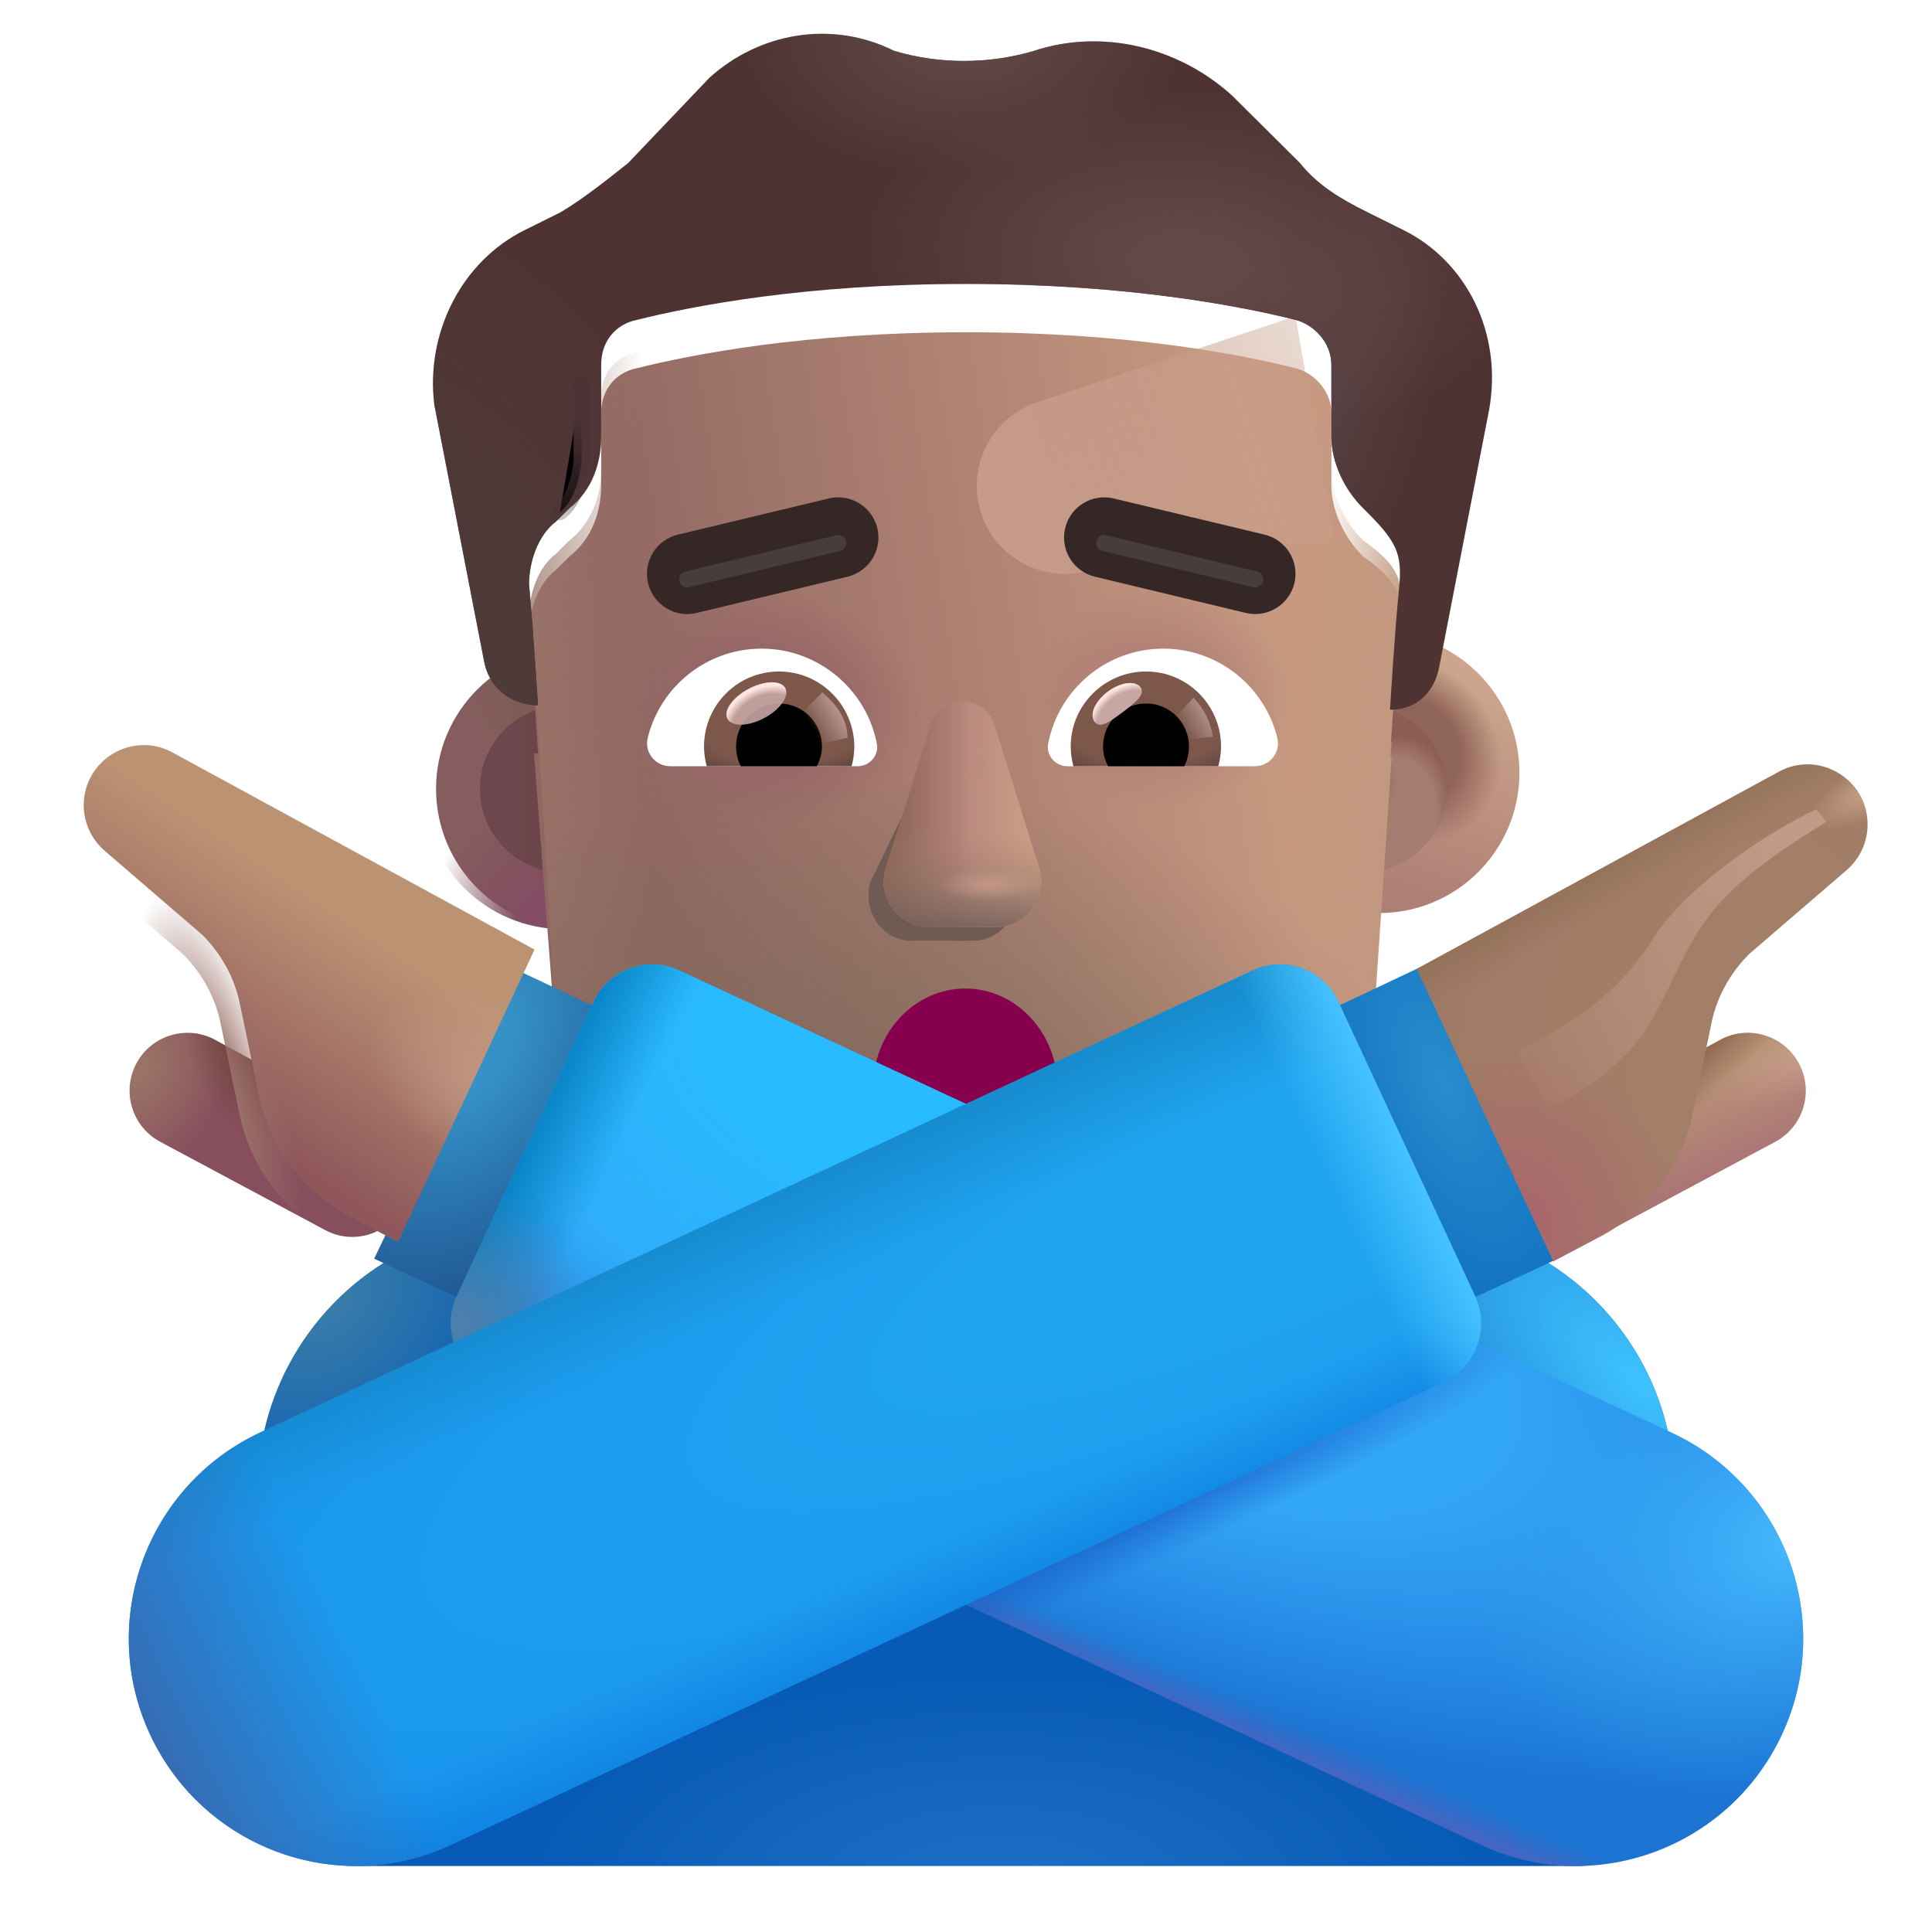 <svg viewBox="1 1 30 30" xmlns="http://www.w3.org/2000/svg">
<g filter="url(#filter0_i_3987_24802)">
<circle cx="9.75" cy="13.249" r="2.179" fill="url(#paint0_radial_3987_24802)"/>
</g>
<circle cx="9.75" cy="13.249" r="2.179" fill="url(#paint1_radial_3987_24802)"/>
<g filter="url(#filter1_f_3987_24802)">
<circle cx="9.75" cy="13.249" r="1.298" fill="url(#paint2_linear_3987_24802)"/>
</g>
<g filter="url(#filter2_i_3987_24802)">
<circle cx="22.165" cy="13.249" r="2.179" fill="url(#paint3_linear_3987_24802)"/>
<circle cx="22.165" cy="13.249" r="2.179" fill="url(#paint4_radial_3987_24802)"/>
</g>
<g filter="url(#filter3_f_3987_24802)">
<circle cx="22.165" cy="13.249" r="1.298" fill="#A57C70"/>
<circle cx="22.165" cy="13.249" r="1.298" fill="url(#paint5_radial_3987_24802)"/>
<circle cx="22.165" cy="13.249" r="1.298" fill="url(#paint6_radial_3987_24802)"/>
</g>
<g filter="url(#filter4_i_3987_24802)">
<path d="M9.291 12.449C9.312 12.451 9.333 12.452 9.355 12.452C9.355 12.452 9.285 11.338 9.215 10.572C9.215 10.224 9.355 9.807 9.635 9.598L9.845 9.389C10.195 9.111 10.335 8.693 10.335 8.276V7.162C10.335 6.814 10.545 6.536 10.895 6.466C11.735 6.257 13.485 5.909 16.005 5.909C18.524 5.909 20.274 6.257 21.114 6.466C21.394 6.536 21.674 6.814 21.674 7.162V8.276C21.674 8.693 21.884 9.111 22.164 9.389C22.82 9.848 22.779 10.101 22.724 10.642C22.654 11.338 22.584 12.521 22.584 12.521C22.592 12.521 22.6 12.521 22.608 12.521L22.261 17.687C22.052 19.996 20.236 21.605 18.072 21.605H13.882C11.648 21.605 9.902 19.996 9.693 17.687L9.291 12.449Z" fill="url(#paint7_linear_3987_24802)"/>
<path d="M9.291 12.449C9.312 12.451 9.333 12.452 9.355 12.452C9.355 12.452 9.285 11.338 9.215 10.572C9.215 10.224 9.355 9.807 9.635 9.598L9.845 9.389C10.195 9.111 10.335 8.693 10.335 8.276V7.162C10.335 6.814 10.545 6.536 10.895 6.466C11.735 6.257 13.485 5.909 16.005 5.909C18.524 5.909 20.274 6.257 21.114 6.466C21.394 6.536 21.674 6.814 21.674 7.162V8.276C21.674 8.693 21.884 9.111 22.164 9.389C22.82 9.848 22.779 10.101 22.724 10.642C22.654 11.338 22.584 12.521 22.584 12.521C22.592 12.521 22.6 12.521 22.608 12.521L22.261 17.687C22.052 19.996 20.236 21.605 18.072 21.605H13.882C11.648 21.605 9.902 19.996 9.693 17.687L9.291 12.449Z" fill="url(#paint8_radial_3987_24802)"/>
<path d="M9.291 12.449C9.312 12.451 9.333 12.452 9.355 12.452C9.355 12.452 9.285 11.338 9.215 10.572C9.215 10.224 9.355 9.807 9.635 9.598L9.845 9.389C10.195 9.111 10.335 8.693 10.335 8.276V7.162C10.335 6.814 10.545 6.536 10.895 6.466C11.735 6.257 13.485 5.909 16.005 5.909C18.524 5.909 20.274 6.257 21.114 6.466C21.394 6.536 21.674 6.814 21.674 7.162V8.276C21.674 8.693 21.884 9.111 22.164 9.389C22.82 9.848 22.779 10.101 22.724 10.642C22.654 11.338 22.584 12.521 22.584 12.521C22.592 12.521 22.6 12.521 22.608 12.521L22.261 17.687C22.052 19.996 20.236 21.605 18.072 21.605H13.882C11.648 21.605 9.902 19.996 9.693 17.687L9.291 12.449Z" fill="url(#paint9_radial_3987_24802)"/>
</g>
<path d="M9.215 10.572C9.215 10.224 9.355 9.807 9.635 9.598L9.845 9.389C10.195 9.111 10.335 8.693 10.335 8.276V7.162C10.335 6.814 10.545 6.536 10.895 6.466C11.735 6.257 13.485 5.909 16.005 5.909C18.524 5.909 20.274 6.257 21.114 6.466C21.394 6.536 21.674 6.814 21.674 7.162V8.276C21.674 8.693 21.884 9.111 22.164 9.389C22.82 9.848 22.779 10.101 22.724 10.642C22.654 11.338 22.584 12.521 22.584 12.521C22.592 12.521 22.6 12.521 22.608 12.521L22.261 17.687C22.052 19.996 20.236 21.605 18.072 21.605H13.882C11.648 21.605 9.902 19.996 9.693 17.687C9.511 15.316 9.431 12.939 9.215 10.572Z" fill="url(#paint10_linear_3987_24802)"/>
<path d="M9.215 10.572C9.215 10.224 9.355 9.807 9.635 9.598L9.845 9.389C10.195 9.111 10.335 8.693 10.335 8.276V7.162C10.335 6.814 10.545 6.536 10.895 6.466C11.735 6.257 13.485 5.909 16.005 5.909C18.524 5.909 20.274 6.257 21.114 6.466C21.394 6.536 21.674 6.814 21.674 7.162V8.276C21.674 8.693 21.884 9.111 22.164 9.389C22.82 9.848 22.779 10.101 22.724 10.642C22.654 11.338 22.584 12.521 22.584 12.521C22.592 12.521 22.6 12.521 22.608 12.521L22.261 17.687C22.052 19.996 20.236 21.605 18.072 21.605H13.882C11.648 21.605 9.902 19.996 9.693 17.687C9.511 15.316 9.431 12.939 9.215 10.572Z" fill="url(#paint11_linear_3987_24802)"/>
<path d="M9.215 10.572C9.215 10.224 9.355 9.807 9.635 9.598L9.845 9.389C10.195 9.111 10.335 8.693 10.335 8.276V7.162C10.335 6.814 10.545 6.536 10.895 6.466C11.735 6.257 13.485 5.909 16.005 5.909C18.524 5.909 20.274 6.257 21.114 6.466C21.394 6.536 21.674 6.814 21.674 7.162V8.276C21.674 8.693 21.884 9.111 22.164 9.389C22.82 9.848 22.779 10.101 22.724 10.642C22.654 11.338 22.584 12.521 22.584 12.521C22.592 12.521 22.6 12.521 22.608 12.521L22.261 17.687C22.052 19.996 20.236 21.605 18.072 21.605H13.882C11.648 21.605 9.902 19.996 9.693 17.687C9.511 15.316 9.431 12.939 9.215 10.572Z" fill="url(#paint12_radial_3987_24802)"/>
<path d="M9.215 10.572C9.215 10.224 9.355 9.807 9.635 9.598L9.845 9.389C10.195 9.111 10.335 8.693 10.335 8.276V7.162C10.335 6.814 10.545 6.536 10.895 6.466C11.735 6.257 13.485 5.909 16.005 5.909C18.524 5.909 20.274 6.257 21.114 6.466C21.394 6.536 21.674 6.814 21.674 7.162V8.276C21.674 8.693 21.884 9.111 22.164 9.389C22.82 9.848 22.779 10.101 22.724 10.642C22.654 11.338 22.584 12.521 22.584 12.521C22.592 12.521 22.6 12.521 22.608 12.521L22.261 17.687C22.052 19.996 20.236 21.605 18.072 21.605H13.882C11.648 21.605 9.902 19.996 9.693 17.687C9.511 15.316 9.431 12.939 9.215 10.572Z" fill="url(#paint13_linear_3987_24802)"/>
<path d="M9.215 10.572C9.215 10.224 9.355 9.807 9.635 9.598L9.845 9.389C10.195 9.111 10.335 8.693 10.335 8.276V7.162C10.335 6.814 10.545 6.536 10.895 6.466C11.735 6.257 13.485 5.909 16.005 5.909C18.524 5.909 20.274 6.257 21.114 6.466C21.394 6.536 21.674 6.814 21.674 7.162V8.276C21.674 8.693 21.884 9.111 22.164 9.389C22.82 9.848 22.779 10.101 22.724 10.642C22.654 11.338 22.584 12.521 22.584 12.521C22.592 12.521 22.6 12.521 22.608 12.521L22.261 17.687C22.052 19.996 20.236 21.605 18.072 21.605H13.882C11.648 21.605 9.902 19.996 9.693 17.687C9.511 15.316 9.431 12.939 9.215 10.572Z" fill="url(#paint14_radial_3987_24802)"/>
<g filter="url(#filter5_f_3987_24802)">
<path d="M21.118 5.909L17.102 7.248C16.418 7.476 16.029 8.196 16.213 8.893C16.389 9.559 17.033 9.99 17.716 9.899L21.709 9.364L21.118 5.909Z" fill="url(#paint15_linear_3987_24802)"/>
</g>
<g filter="url(#filter6_i_3987_24802)">
<path d="M22.234 4.796L22.794 5.074C23.774 5.561 24.334 6.675 24.124 7.858L23.354 11.825C23.286 12.235 23.015 12.511 22.608 12.521C22.6 12.521 22.592 12.521 22.584 12.521C22.584 12.521 22.654 11.338 22.724 10.642C22.781 10.077 22.683 9.904 22.164 9.389C21.884 9.111 21.674 8.693 21.674 8.276V7.162C21.674 6.814 21.394 6.536 21.114 6.466C20.274 6.257 18.524 5.909 16.005 5.909C13.485 5.909 11.735 6.257 10.895 6.466C10.545 6.536 10.335 6.814 10.335 7.162V8.276C10.335 8.693 10.195 9.111 9.845 9.389L9.635 9.598C9.355 9.807 9.215 10.224 9.215 10.572C9.285 11.338 9.355 12.452 9.355 12.452C9.333 12.452 9.312 12.451 9.291 12.45C8.9 12.423 8.581 12.152 8.515 11.756L7.745 7.789C7.605 6.675 8.165 5.561 9.145 5.074L9.705 4.796C10.055 4.587 10.405 4.309 10.755 4.03L12.015 2.708C12.785 2.012 13.905 1.803 14.885 2.29C15.585 2.499 16.355 2.499 17.055 2.29C18.105 1.942 19.294 2.221 20.134 2.986L21.184 4.03C21.464 4.378 21.814 4.587 22.234 4.796Z" fill="#4F3332"/>
<path d="M22.234 4.796L22.794 5.074C23.774 5.561 24.334 6.675 24.124 7.858L23.354 11.825C23.286 12.235 23.015 12.511 22.608 12.521C22.6 12.521 22.592 12.521 22.584 12.521C22.584 12.521 22.654 11.338 22.724 10.642C22.781 10.077 22.683 9.904 22.164 9.389C21.884 9.111 21.674 8.693 21.674 8.276V7.162C21.674 6.814 21.394 6.536 21.114 6.466C20.274 6.257 18.524 5.909 16.005 5.909C13.485 5.909 11.735 6.257 10.895 6.466C10.545 6.536 10.335 6.814 10.335 7.162V8.276C10.335 8.693 10.195 9.111 9.845 9.389L9.635 9.598C9.355 9.807 9.215 10.224 9.215 10.572C9.285 11.338 9.355 12.452 9.355 12.452C9.333 12.452 9.312 12.451 9.291 12.45C8.9 12.423 8.581 12.152 8.515 11.756L7.745 7.789C7.605 6.675 8.165 5.561 9.145 5.074L9.705 4.796C10.055 4.587 10.405 4.309 10.755 4.03L12.015 2.708C12.785 2.012 13.905 1.803 14.885 2.29C15.585 2.499 16.355 2.499 17.055 2.29C18.105 1.942 19.294 2.221 20.134 2.986L21.184 4.03C21.464 4.378 21.814 4.587 22.234 4.796Z" fill="url(#paint16_radial_3987_24802)"/>
<path d="M22.234 4.796L22.794 5.074C23.774 5.561 24.334 6.675 24.124 7.858L23.354 11.825C23.286 12.235 23.015 12.511 22.608 12.521C22.6 12.521 22.592 12.521 22.584 12.521C22.584 12.521 22.654 11.338 22.724 10.642C22.781 10.077 22.683 9.904 22.164 9.389C21.884 9.111 21.674 8.693 21.674 8.276V7.162C21.674 6.814 21.394 6.536 21.114 6.466C20.274 6.257 18.524 5.909 16.005 5.909C13.485 5.909 11.735 6.257 10.895 6.466C10.545 6.536 10.335 6.814 10.335 7.162V8.276C10.335 8.693 10.195 9.111 9.845 9.389L9.635 9.598C9.355 9.807 9.215 10.224 9.215 10.572C9.285 11.338 9.355 12.452 9.355 12.452C9.333 12.452 9.312 12.451 9.291 12.45C8.9 12.423 8.581 12.152 8.515 11.756L7.745 7.789C7.605 6.675 8.165 5.561 9.145 5.074L9.705 4.796C10.055 4.587 10.405 4.309 10.755 4.03L12.015 2.708C12.785 2.012 13.905 1.803 14.885 2.29C15.585 2.499 16.355 2.499 17.055 2.29C18.105 1.942 19.294 2.221 20.134 2.986L21.184 4.03C21.464 4.378 21.814 4.587 22.234 4.796Z" fill="url(#paint17_radial_3987_24802)"/>
<path d="M22.234 4.796L22.794 5.074C23.774 5.561 24.334 6.675 24.124 7.858L23.354 11.825C23.286 12.235 23.015 12.511 22.608 12.521C22.6 12.521 22.592 12.521 22.584 12.521C22.584 12.521 22.654 11.338 22.724 10.642C22.781 10.077 22.683 9.904 22.164 9.389C21.884 9.111 21.674 8.693 21.674 8.276V7.162C21.674 6.814 21.394 6.536 21.114 6.466C20.274 6.257 18.524 5.909 16.005 5.909C13.485 5.909 11.735 6.257 10.895 6.466C10.545 6.536 10.335 6.814 10.335 7.162V8.276C10.335 8.693 10.195 9.111 9.845 9.389L9.635 9.598C9.355 9.807 9.215 10.224 9.215 10.572C9.285 11.338 9.355 12.452 9.355 12.452C9.333 12.452 9.312 12.451 9.291 12.45C8.9 12.423 8.581 12.152 8.515 11.756L7.745 7.789C7.605 6.675 8.165 5.561 9.145 5.074L9.705 4.796C10.055 4.587 10.405 4.309 10.755 4.03L12.015 2.708C12.785 2.012 13.905 1.803 14.885 2.29C15.585 2.499 16.355 2.499 17.055 2.29C18.105 1.942 19.294 2.221 20.134 2.986L21.184 4.03C21.464 4.378 21.814 4.587 22.234 4.796Z" fill="url(#paint18_radial_3987_24802)"/>
<path d="M22.234 4.796L22.794 5.074C23.774 5.561 24.334 6.675 24.124 7.858L23.354 11.825C23.286 12.235 23.015 12.511 22.608 12.521C22.6 12.521 22.592 12.521 22.584 12.521C22.584 12.521 22.654 11.338 22.724 10.642C22.781 10.077 22.683 9.904 22.164 9.389C21.884 9.111 21.674 8.693 21.674 8.276V7.162C21.674 6.814 21.394 6.536 21.114 6.466C20.274 6.257 18.524 5.909 16.005 5.909C13.485 5.909 11.735 6.257 10.895 6.466C10.545 6.536 10.335 6.814 10.335 7.162V8.276C10.335 8.693 10.195 9.111 9.845 9.389L9.635 9.598C9.355 9.807 9.215 10.224 9.215 10.572C9.285 11.338 9.355 12.452 9.355 12.452C9.333 12.452 9.312 12.451 9.291 12.45C8.9 12.423 8.581 12.152 8.515 11.756L7.745 7.789C7.605 6.675 8.165 5.561 9.145 5.074L9.705 4.796C10.055 4.587 10.405 4.309 10.755 4.03L12.015 2.708C12.785 2.012 13.905 1.803 14.885 2.29C15.585 2.499 16.355 2.499 17.055 2.29C18.105 1.942 19.294 2.221 20.134 2.986L21.184 4.03C21.464 4.378 21.814 4.587 22.234 4.796Z" fill="url(#paint19_radial_3987_24802)"/>
</g>
<g filter="url(#filter7_f_3987_24802)">
<path d="M15.586 12.478L14.516 14.696C14.383 15.152 14.702 15.608 15.153 15.608H16.115C16.566 15.608 16.885 15.145 16.752 14.696L16.102 12.478C15.962 11.987 15.732 11.987 15.586 12.478Z" fill="#6F5B54"/>
</g>
<g filter="url(#filter8_f_3987_24802)">
<path d="M15.447 12.265L14.754 14.483C14.612 14.939 14.952 15.396 15.433 15.396H16.459C16.94 15.396 17.279 14.932 17.138 14.483L16.445 12.265C16.296 11.774 15.603 11.774 15.447 12.265Z" fill="#B7877D"/>
<path d="M15.447 12.265L14.754 14.483C14.612 14.939 14.952 15.396 15.433 15.396H16.459C16.94 15.396 17.279 14.932 17.138 14.483L16.445 12.265C16.296 11.774 15.603 11.774 15.447 12.265Z" fill="url(#paint20_linear_3987_24802)"/>
<path d="M15.447 12.265L14.754 14.483C14.612 14.939 14.952 15.396 15.433 15.396H16.459C16.94 15.396 17.279 14.932 17.138 14.483L16.445 12.265C16.296 11.774 15.603 11.774 15.447 12.265Z" fill="url(#paint21_linear_3987_24802)"/>
<path d="M15.447 12.265L14.754 14.483C14.612 14.939 14.952 15.396 15.433 15.396H16.459C16.94 15.396 17.279 14.932 17.138 14.483L16.445 12.265C16.296 11.774 15.603 11.774 15.447 12.265Z" fill="url(#paint22_linear_3987_24802)"/>
<path d="M15.447 12.265L14.754 14.483C14.612 14.939 14.952 15.396 15.433 15.396H16.459C16.94 15.396 17.279 14.932 17.138 14.483L16.445 12.265C16.296 11.774 15.603 11.774 15.447 12.265Z" fill="url(#paint23_radial_3987_24802)"/>
</g>
<path d="M19.065 11.072C19.917 11.072 20.637 11.66 20.833 12.454C20.891 12.681 20.717 12.898 20.484 12.898H17.573C17.388 12.898 17.239 12.729 17.276 12.544C17.441 11.707 18.176 11.072 19.065 11.072Z" fill="white"/>
<path d="M18.795 11.427C19.441 11.427 19.96 11.951 19.96 12.591C19.96 12.697 19.944 12.803 19.917 12.898H17.668C17.642 12.798 17.626 12.697 17.626 12.591C17.626 11.951 18.15 11.427 18.795 11.427Z" fill="url(#paint24_radial_3987_24802)"/>
<path d="M18.128 12.591C18.128 12.221 18.425 11.924 18.795 11.924C19.166 11.924 19.462 12.221 19.462 12.591C19.462 12.702 19.436 12.808 19.388 12.898H18.208C18.155 12.808 18.128 12.702 18.128 12.591Z" fill="black"/>
<g filter="url(#filter9_f_3987_24802)">
<path d="M18.71 11.673C18.793 11.784 18.619 11.919 18.422 12.067C18.225 12.214 18.079 12.318 17.996 12.207C17.913 12.096 18.005 11.886 18.203 11.739C18.4 11.592 18.627 11.562 18.71 11.673Z" fill="#C7A7A3"/>
<path d="M18.71 11.673C18.793 11.784 18.619 11.919 18.422 12.067C18.225 12.214 18.079 12.318 17.996 12.207C17.913 12.096 18.005 11.886 18.203 11.739C18.4 11.592 18.627 11.562 18.71 11.673Z" fill="url(#paint25_radial_3987_24802)"/>
</g>
<g filter="url(#filter10_f_3987_24802)">
<path d="M19.832 12.438C19.79 12.137 19.613 11.91 19.531 11.834L19.192 12.206L19.345 12.504L19.832 12.438Z" fill="url(#paint26_linear_3987_24802)"/>
</g>
<path d="M12.826 11.072C11.974 11.072 11.255 11.66 11.059 12.454C11 12.681 11.175 12.898 11.408 12.898H14.319C14.504 12.898 14.652 12.729 14.615 12.544C14.451 11.707 13.71 11.072 12.826 11.072Z" fill="white"/>
<path d="M13.096 11.427C12.451 11.427 11.932 11.951 11.932 12.591C11.932 12.697 11.948 12.803 11.974 12.898H14.224C14.25 12.798 14.266 12.697 14.266 12.591C14.261 11.951 13.742 11.427 13.096 11.427Z" fill="url(#paint27_radial_3987_24802)"/>
<path d="M13.763 12.591C13.763 12.221 13.467 11.924 13.097 11.924C12.726 11.924 12.43 12.221 12.43 12.591C12.43 12.702 12.456 12.808 12.504 12.898H13.684C13.732 12.808 13.763 12.702 13.763 12.591Z" fill="black"/>
<g filter="url(#filter11_f_3987_24802)">
<path d="M14.16 12.454C14.16 12.078 13.854 11.827 13.771 11.752L13.395 12.115L13.627 12.587L14.16 12.454Z" fill="url(#paint28_linear_3987_24802)"/>
</g>
<g filter="url(#filter12_f_3987_24802)">
<ellipse cx="12.745" cy="11.924" rx="0.508" ry="0.257" transform="rotate(-27.914 12.745 11.924)" fill="#C7A7A3" fill-opacity="0.9"/>
<ellipse cx="12.745" cy="11.924" rx="0.508" ry="0.257" transform="rotate(-27.914 12.745 11.924)" fill="url(#paint29_radial_3987_24802)"/>
</g>
<g filter="url(#filter13_f_3987_24802)">
<path d="M10.031 6.97V8.142C10.02 8.336 9.939 8.769 9.694 8.953" stroke="url(#paint30_linear_3987_24802)" stroke-width="0.25" stroke-linecap="round"/>
</g>
<path d="M15.989 19.426C16.78 19.426 17.422 18.737 17.422 17.888C17.422 17.039 16.78 16.35 15.989 16.35C15.198 16.35 14.556 17.039 14.556 17.888C14.556 18.737 15.198 19.426 15.989 19.426Z" fill="#86004E"/>
<path d="M25.5 29.975H6.5C5.67 29.975 5 29.305 5 28.475V24.145C5 21.845 6.87 19.975 9.17 19.975H22.83C25.13 19.975 27 21.845 27 24.145V28.475C27 29.305 26.33 29.975 25.5 29.975Z" fill="url(#paint31_radial_3987_24802)"/>
<path d="M25.5 29.975H6.5C5.67 29.975 5 29.305 5 28.475V24.145C5 21.845 6.87 19.975 9.17 19.975H22.83C25.13 19.975 27 21.845 27 24.145V28.475C27 29.305 26.33 29.975 25.5 29.975Z" fill="url(#paint32_radial_3987_24802)"/>
<path d="M25.5 29.975H6.5C5.67 29.975 5 29.305 5 28.475V24.145C5 21.845 6.87 19.975 9.17 19.975H22.83C25.13 19.975 27 21.845 27 24.145V28.475C27 29.305 26.33 29.975 25.5 29.975Z" fill="url(#paint33_radial_3987_24802)"/>
<path d="M6.81 20.545L9.09 21.605L11.2 17.085L8.97 16.035L6.81 20.545Z" fill="url(#paint34_radial_3987_24802)"/>
<path d="M11.56 16.074L26.967 23.251C28.728 24.078 29.493 26.175 28.668 27.939C27.842 29.703 25.749 30.469 23.988 29.642L8.581 22.455C8.078 22.223 7.856 21.618 8.098 21.114L10.221 16.547C10.453 16.054 11.057 15.832 11.56 16.074Z" fill="url(#paint35_radial_3987_24802)"/>
<path d="M11.56 16.074L26.967 23.251C28.728 24.078 29.493 26.175 28.668 27.939C27.842 29.703 25.749 30.469 23.988 29.642L8.581 22.455C8.078 22.223 7.856 21.618 8.098 21.114L10.221 16.547C10.453 16.054 11.057 15.832 11.56 16.074Z" fill="url(#paint36_radial_3987_24802)"/>
<path d="M11.56 16.074L26.967 23.251C28.728 24.078 29.493 26.175 28.668 27.939C27.842 29.703 25.749 30.469 23.988 29.642L8.581 22.455C8.078 22.223 7.856 21.618 8.098 21.114L10.221 16.547C10.453 16.054 11.057 15.832 11.56 16.074Z" fill="url(#paint37_radial_3987_24802)"/>
<path d="M11.56 16.074L26.967 23.251C28.728 24.078 29.493 26.175 28.668 27.939C27.842 29.703 25.749 30.469 23.988 29.642L8.581 22.455C8.078 22.223 7.856 21.618 8.098 21.114L10.221 16.547C10.453 16.054 11.057 15.832 11.56 16.074Z" fill="url(#paint38_linear_3987_24802)"/>
<path d="M11.56 16.074L26.967 23.251C28.728 24.078 29.493 26.175 28.668 27.939C27.842 29.703 25.749 30.469 23.988 29.642L8.581 22.455C8.078 22.223 7.856 21.618 8.098 21.114L10.221 16.547C10.453 16.054 11.057 15.832 11.56 16.074Z" fill="url(#paint39_radial_3987_24802)"/>
<path d="M11.56 16.074L26.967 23.251C28.728 24.078 29.493 26.175 28.668 27.939C27.842 29.703 25.749 30.469 23.988 29.642L8.581 22.455C8.078 22.223 7.856 21.618 8.098 21.114L10.221 16.547C10.453 16.054 11.057 15.832 11.56 16.074Z" fill="url(#paint40_linear_3987_24802)"/>
<path d="M11.56 16.074L26.967 23.251C28.728 24.078 29.493 26.175 28.668 27.939C27.842 29.703 25.749 30.469 23.988 29.642L8.581 22.455C8.078 22.223 7.856 21.618 8.098 21.114L10.221 16.547C10.453 16.054 11.057 15.832 11.56 16.074Z" fill="url(#paint41_radial_3987_24802)"/>
<path d="M25.19 20.545L22.91 21.605L20.8 17.085L23.06 16.015L25.19 20.545Z" fill="url(#paint42_radial_3987_24802)"/>
<path d="M20.44 16.074L5.033 23.246C3.272 24.074 2.507 26.172 3.332 27.937C4.158 29.703 6.251 30.469 8.012 29.642L23.419 22.459C23.922 22.227 24.143 21.622 23.902 21.118L21.779 16.548C21.547 16.054 20.943 15.832 20.44 16.074Z" fill="url(#paint43_radial_3987_24802)"/>
<path d="M20.44 16.074L5.033 23.246C3.272 24.074 2.507 26.172 3.332 27.937C4.158 29.703 6.251 30.469 8.012 29.642L23.419 22.459C23.922 22.227 24.143 21.622 23.902 21.118L21.779 16.548C21.547 16.054 20.943 15.832 20.44 16.074Z" fill="url(#paint44_linear_3987_24802)"/>
<path d="M20.44 16.074L5.033 23.246C3.272 24.074 2.507 26.172 3.332 27.937C4.158 29.703 6.251 30.469 8.012 29.642L23.419 22.459C23.922 22.227 24.143 21.622 23.902 21.118L21.779 16.548C21.547 16.054 20.943 15.832 20.44 16.074Z" fill="url(#paint45_linear_3987_24802)"/>
<path d="M20.44 16.074L5.033 23.246C3.272 24.074 2.507 26.172 3.332 27.937C4.158 29.703 6.251 30.469 8.012 29.642L23.419 22.459C23.922 22.227 24.143 21.622 23.902 21.118L21.779 16.548C21.547 16.054 20.943 15.832 20.44 16.074Z" fill="url(#paint46_linear_3987_24802)"/>
<path d="M20.44 16.074L5.033 23.246C3.272 24.074 2.507 26.172 3.332 27.937C4.158 29.703 6.251 30.469 8.012 29.642L23.419 22.459C23.922 22.227 24.143 21.622 23.902 21.118L21.779 16.548C21.547 16.054 20.943 15.832 20.44 16.074Z" fill="url(#paint47_linear_3987_24802)"/>
<path d="M24.75 19.779C24.514 19.35 24.671 18.811 25.101 18.575L27.709 17.148C28.144 16.91 28.69 17.069 28.929 17.505C29.169 17.943 29.005 18.493 28.565 18.729L25.944 20.132C25.516 20.361 24.984 20.204 24.75 19.779Z" fill="url(#paint48_radial_3987_24802)"/>
<path d="M24.75 19.779C24.514 19.35 24.671 18.811 25.101 18.575L27.709 17.148C28.144 16.91 28.69 17.069 28.929 17.505C29.169 17.943 29.005 18.493 28.565 18.729L25.944 20.132C25.516 20.361 24.984 20.204 24.75 19.779Z" fill="url(#paint49_linear_3987_24802)"/>
<path d="M24.75 19.779C24.514 19.35 24.671 18.811 25.101 18.575L27.709 17.148C28.144 16.91 28.69 17.069 28.929 17.505C29.169 17.943 29.005 18.493 28.565 18.729L25.944 20.132C25.516 20.361 24.984 20.204 24.75 19.779Z" fill="url(#paint50_linear_3987_24802)"/>
<path d="M7.246 19.748C7.482 19.319 7.325 18.78 6.895 18.545L4.342 17.148C3.907 16.91 3.361 17.069 3.122 17.505C2.883 17.943 3.046 18.493 3.487 18.729L6.052 20.102C6.48 20.331 7.012 20.173 7.246 19.748Z" fill="url(#paint51_radial_3987_24802)"/>
<path d="M7.246 19.748C7.482 19.319 7.325 18.78 6.895 18.545L4.342 17.148C3.907 16.91 3.361 17.069 3.122 17.505C2.883 17.943 3.046 18.493 3.487 18.729L6.052 20.102C6.48 20.331 7.012 20.173 7.246 19.748Z" fill="url(#paint52_radial_3987_24802)"/>
<path d="M23 16.045L25.12 20.585L25.84 20.205C26.58 19.815 27.11 19.125 27.28 18.305L27.57 16.915C27.65 16.495 27.86 16.115 28.16 15.815L29.67 14.515C29.88 14.335 30 14.075 30 13.805C30 13.095 29.24 12.645 28.62 12.985L23 16.045Z" fill="url(#paint53_radial_3987_24802)"/>
<path d="M23 16.045L25.12 20.585L25.84 20.205C26.58 19.815 27.11 19.125 27.28 18.305L27.57 16.915C27.65 16.495 27.86 16.115 28.16 15.815L29.67 14.515C29.88 14.335 30 14.075 30 13.805C30 13.095 29.24 12.645 28.62 12.985L23 16.045Z" fill="url(#paint54_radial_3987_24802)"/>
<path d="M23 16.045L25.12 20.585L25.84 20.205C26.58 19.815 27.11 19.125 27.28 18.305L27.57 16.915C27.65 16.495 27.86 16.115 28.16 15.815L29.67 14.515C29.88 14.335 30 14.075 30 13.805C30 13.095 29.24 12.645 28.62 12.985L23 16.045Z" fill="url(#paint55_linear_3987_24802)"/>
<path d="M23 16.045L25.12 20.585L25.84 20.205C26.58 19.815 27.11 19.125 27.28 18.305L27.57 16.915C27.65 16.495 27.86 16.115 28.16 15.815L29.67 14.515C29.88 14.335 30 14.075 30 13.805C30 13.095 29.24 12.645 28.62 12.985L23 16.045Z" fill="url(#paint56_radial_3987_24802)"/>
<g filter="url(#filter14_i_3987_24802)">
<path d="M9 16.045L6.88 20.585L6.16 20.205C5.42 19.815 4.89 19.125 4.72 18.305L4.43 16.915C4.35 16.495 4.14 16.115 3.84 15.815L2.33 14.515C2.12 14.335 2 14.075 2 13.805C2 13.095 2.76 12.645 3.38 12.985L9 16.045Z" fill="url(#paint57_linear_3987_24802)"/>
<path d="M9 16.045L6.88 20.585L6.16 20.205C5.42 19.815 4.89 19.125 4.72 18.305L4.43 16.915C4.35 16.495 4.14 16.115 3.84 15.815L2.33 14.515C2.12 14.335 2 14.075 2 13.805C2 13.095 2.76 12.645 3.38 12.985L9 16.045Z" fill="url(#paint58_radial_3987_24802)"/>
</g>
<path d="M9 16.045L6.88 20.585L6.16 20.205C5.42 19.815 4.89 19.125 4.72 18.305L4.43 16.915C4.35 16.495 4.14 16.115 3.84 15.815L2.33 14.515C2.12 14.335 2 14.075 2 13.805C2 13.095 2.76 12.645 3.38 12.985L9 16.045Z" fill="url(#paint59_radial_3987_24802)"/>
<g filter="url(#filter15_i_3987_24802)">
<path fill-rule="evenodd" clip-rule="evenodd" d="M14.623 9.451C14.703 9.787 14.496 10.124 14.161 10.205L11.817 10.768C11.481 10.848 11.144 10.641 11.063 10.306C10.983 9.97 11.19 9.633 11.525 9.552L13.869 8.99C14.205 8.909 14.542 9.116 14.623 9.451Z" fill="#352725"/>
</g>
<g filter="url(#filter16_f_3987_24802)">
<path d="M11.671 9.996L14.015 9.433" stroke="#473D3D" stroke-width="0.25" stroke-linecap="round"/>
</g>
<g filter="url(#filter17_i_3987_24802)">
<path fill-rule="evenodd" clip-rule="evenodd" d="M17.54 9.451C17.459 9.787 17.666 10.124 18.002 10.205L20.346 10.768C20.681 10.848 21.018 10.641 21.099 10.306C21.18 9.97 20.973 9.633 20.637 9.552L18.293 8.99C17.958 8.909 17.62 9.116 17.54 9.451Z" fill="#352725"/>
</g>
<g filter="url(#filter18_f_3987_24802)">
<path d="M20.491 9.996L18.148 9.433" stroke="#473D3D" stroke-width="0.25" stroke-linecap="round"/>
</g>
<g filter="url(#filter19_f_3987_24802)">
<path d="M26.653 15.598C27.205 14.712 28.567 13.857 29.204 13.568L29.364 13.761C27.166 15.092 27.375 15.598 26.589 16.938C26.234 17.542 25.412 18.05 25.032 18.221L24.559 17.323C25.088 17.042 26.021 16.611 26.653 15.598Z" fill="url(#paint60_linear_3987_24802)"/>
</g>
<defs>
<filter id="filter0_i_3987_24802" x="7.571" y="11.07" width="4.557" height="4.357" filterUnits="userSpaceOnUse" color-interpolation-filters="sRGB">
<feFlood flood-opacity="0" result="BackgroundImageFix"/>
<feBlend mode="normal" in="SourceGraphic" in2="BackgroundImageFix" result="shape"/>
<feColorMatrix in="SourceAlpha" type="matrix" values="0 0 0 0 0 0 0 0 0 0 0 0 0 0 0 0 0 0 127 0" result="hardAlpha"/>
<feOffset dx="0.2"/>
<feGaussianBlur stdDeviation="0.15"/>
<feComposite in2="hardAlpha" operator="arithmetic" k2="-1" k3="1"/>
<feColorMatrix type="matrix" values="0 0 0 0 0.62 0 0 0 0 0.471 0 0 0 0 0.408 0 0 0 1 0"/>
<feBlend mode="normal" in2="shape" result="effect1_innerShadow_3987_24802"/>
</filter>
<filter id="filter1_f_3987_24802" x="7.952" y="11.451" width="3.597" height="3.597" filterUnits="userSpaceOnUse" color-interpolation-filters="sRGB">
<feFlood flood-opacity="0" result="BackgroundImageFix"/>
<feBlend mode="normal" in="SourceGraphic" in2="BackgroundImageFix" result="shape"/>
<feGaussianBlur stdDeviation="0.25" result="effect1_foregroundBlur_3987_24802"/>
</filter>
<filter id="filter2_i_3987_24802" x="19.986" y="10.82" width="4.607" height="4.607" filterUnits="userSpaceOnUse" color-interpolation-filters="sRGB">
<feFlood flood-opacity="0" result="BackgroundImageFix"/>
<feBlend mode="normal" in="SourceGraphic" in2="BackgroundImageFix" result="shape"/>
<feColorMatrix in="SourceAlpha" type="matrix" values="0 0 0 0 0 0 0 0 0 0 0 0 0 0 0 0 0 0 127 0" result="hardAlpha"/>
<feOffset dx="0.25" dy="-0.25"/>
<feGaussianBlur stdDeviation="0.25"/>
<feComposite in2="hardAlpha" operator="arithmetic" k2="-1" k3="1"/>
<feColorMatrix type="matrix" values="0 0 0 0 0.584 0 0 0 0 0.369 0 0 0 0 0.471 0 0 0 1 0"/>
<feBlend mode="normal" in2="shape" result="effect1_innerShadow_3987_24802"/>
</filter>
<filter id="filter3_f_3987_24802" x="20.366" y="11.451" width="3.597" height="3.597" filterUnits="userSpaceOnUse" color-interpolation-filters="sRGB">
<feFlood flood-opacity="0" result="BackgroundImageFix"/>
<feBlend mode="normal" in="SourceGraphic" in2="BackgroundImageFix" result="shape"/>
<feGaussianBlur stdDeviation="0.25" result="effect1_foregroundBlur_3987_24802"/>
</filter>
<filter id="filter4_i_3987_24802" x="9.215" y="5.909" width="13.537" height="15.946" filterUnits="userSpaceOnUse" color-interpolation-filters="sRGB">
<feFlood flood-opacity="0" result="BackgroundImageFix"/>
<feBlend mode="normal" in="SourceGraphic" in2="BackgroundImageFix" result="shape"/>
<feColorMatrix in="SourceAlpha" type="matrix" values="0 0 0 0 0 0 0 0 0 0 0 0 0 0 0 0 0 0 127 0" result="hardAlpha"/>
<feOffset dy="0.25"/>
<feGaussianBlur stdDeviation="0.375"/>
<feComposite in2="hardAlpha" operator="arithmetic" k2="-1" k3="1"/>
<feColorMatrix type="matrix" values="0 0 0 0 0.306 0 0 0 0 0.2 0 0 0 0 0.173 0 0 0 1 0"/>
<feBlend mode="normal" in2="shape" result="effect1_innerShadow_3987_24802"/>
</filter>
<filter id="filter5_f_3987_24802" x="14.168" y="3.909" width="9.541" height="8.002" filterUnits="userSpaceOnUse" color-interpolation-filters="sRGB">
<feFlood flood-opacity="0" result="BackgroundImageFix"/>
<feBlend mode="normal" in="SourceGraphic" in2="BackgroundImageFix" result="shape"/>
<feGaussianBlur stdDeviation="1" result="effect1_foregroundBlur_3987_24802"/>
</filter>
<filter id="filter6_i_3987_24802" x="7.724" y="1.525" width="16.445" height="10.997" filterUnits="userSpaceOnUse" color-interpolation-filters="sRGB">
<feFlood flood-opacity="0" result="BackgroundImageFix"/>
<feBlend mode="normal" in="SourceGraphic" in2="BackgroundImageFix" result="shape"/>
<feColorMatrix in="SourceAlpha" type="matrix" values="0 0 0 0 0 0 0 0 0 0 0 0 0 0 0 0 0 0 127 0" result="hardAlpha"/>
<feOffset dy="-0.5"/>
<feGaussianBlur stdDeviation="0.375"/>
<feComposite in2="hardAlpha" operator="arithmetic" k2="-1" k3="1"/>
<feColorMatrix type="matrix" values="0 0 0 0 0.208 0 0 0 0 0.11 0 0 0 0 0.11 0 0 0 1 0"/>
<feBlend mode="normal" in2="shape" result="effect1_innerShadow_3987_24802"/>
</filter>
<filter id="filter7_f_3987_24802" x="13.736" y="11.36" width="3.797" height="4.999" filterUnits="userSpaceOnUse" color-interpolation-filters="sRGB">
<feFlood flood-opacity="0" result="BackgroundImageFix"/>
<feBlend mode="normal" in="SourceGraphic" in2="BackgroundImageFix" result="shape"/>
<feGaussianBlur stdDeviation="0.375" result="effect1_foregroundBlur_3987_24802"/>
</filter>
<filter id="filter8_f_3987_24802" x="14.471" y="11.647" width="2.949" height="3.999" filterUnits="userSpaceOnUse" color-interpolation-filters="sRGB">
<feFlood flood-opacity="0" result="BackgroundImageFix"/>
<feBlend mode="normal" in="SourceGraphic" in2="BackgroundImageFix" result="shape"/>
<feGaussianBlur stdDeviation="0.125" result="effect1_foregroundBlur_3987_24802"/>
</filter>
<filter id="filter9_f_3987_24802" x="17.865" y="11.506" width="0.966" height="0.848" filterUnits="userSpaceOnUse" color-interpolation-filters="sRGB">
<feFlood flood-opacity="0" result="BackgroundImageFix"/>
<feBlend mode="normal" in="SourceGraphic" in2="BackgroundImageFix" result="shape"/>
<feGaussianBlur stdDeviation="0.05" result="effect1_foregroundBlur_3987_24802"/>
</filter>
<filter id="filter10_f_3987_24802" x="18.992" y="11.634" width="1.041" height="1.07" filterUnits="userSpaceOnUse" color-interpolation-filters="sRGB">
<feFlood flood-opacity="0" result="BackgroundImageFix"/>
<feBlend mode="normal" in="SourceGraphic" in2="BackgroundImageFix" result="shape"/>
<feGaussianBlur stdDeviation="0.1" result="effect1_foregroundBlur_3987_24802"/>
</filter>
<filter id="filter11_f_3987_24802" x="13.195" y="11.552" width="1.165" height="1.235" filterUnits="userSpaceOnUse" color-interpolation-filters="sRGB">
<feFlood flood-opacity="0" result="BackgroundImageFix"/>
<feBlend mode="normal" in="SourceGraphic" in2="BackgroundImageFix" result="shape"/>
<feGaussianBlur stdDeviation="0.1" result="effect1_foregroundBlur_3987_24802"/>
</filter>
<filter id="filter12_f_3987_24802" x="12.18" y="11.495" width="1.13" height="0.858" filterUnits="userSpaceOnUse" color-interpolation-filters="sRGB">
<feFlood flood-opacity="0" result="BackgroundImageFix"/>
<feBlend mode="normal" in="SourceGraphic" in2="BackgroundImageFix" result="shape"/>
<feGaussianBlur stdDeviation="0.05" result="effect1_foregroundBlur_3987_24802"/>
</filter>
<filter id="filter13_f_3987_24802" x="9.319" y="6.595" width="1.087" height="2.733" filterUnits="userSpaceOnUse" color-interpolation-filters="sRGB">
<feFlood flood-opacity="0" result="BackgroundImageFix"/>
<feBlend mode="normal" in="SourceGraphic" in2="BackgroundImageFix" result="shape"/>
<feGaussianBlur stdDeviation="0.125" result="effect1_foregroundBlur_3987_24802"/>
</filter>
<filter id="filter14_i_3987_24802" x="2" y="12.57" width="7.3" height="8.016" filterUnits="userSpaceOnUse" color-interpolation-filters="sRGB">
<feFlood flood-opacity="0" result="BackgroundImageFix"/>
<feBlend mode="normal" in="SourceGraphic" in2="BackgroundImageFix" result="shape"/>
<feColorMatrix in="SourceAlpha" type="matrix" values="0 0 0 0 0 0 0 0 0 0 0 0 0 0 0 0 0 0 127 0" result="hardAlpha"/>
<feOffset dx="0.3" dy="-0.3"/>
<feGaussianBlur stdDeviation="0.4"/>
<feComposite in2="hardAlpha" operator="arithmetic" k2="-1" k3="1"/>
<feColorMatrix type="matrix" values="0 0 0 0 0.553 0 0 0 0 0.357 0 0 0 0 0.38 0 0 0 1 0"/>
<feBlend mode="normal" in2="shape" result="effect1_innerShadow_3987_24802"/>
</filter>
<filter id="filter15_i_3987_24802" x="11.046" y="8.722" width="3.594" height="2.063" filterUnits="userSpaceOnUse" color-interpolation-filters="sRGB">
<feFlood flood-opacity="0" result="BackgroundImageFix"/>
<feBlend mode="normal" in="SourceGraphic" in2="BackgroundImageFix" result="shape"/>
<feColorMatrix in="SourceAlpha" type="matrix" values="0 0 0 0 0 0 0 0 0 0 0 0 0 0 0 0 0 0 127 0" result="hardAlpha"/>
<feOffset dy="-0.25"/>
<feGaussianBlur stdDeviation="0.25"/>
<feComposite in2="hardAlpha" operator="arithmetic" k2="-1" k3="1"/>
<feColorMatrix type="matrix" values="0 0 0 0 0.137 0 0 0 0 0.086 0 0 0 0 0.094 0 0 0 1 0"/>
<feBlend mode="normal" in2="shape" result="effect1_innerShadow_3987_24802"/>
</filter>
<filter id="filter16_f_3987_24802" x="11.296" y="9.058" width="3.094" height="1.313" filterUnits="userSpaceOnUse" color-interpolation-filters="sRGB">
<feFlood flood-opacity="0" result="BackgroundImageFix"/>
<feBlend mode="normal" in="SourceGraphic" in2="BackgroundImageFix" result="shape"/>
<feGaussianBlur stdDeviation="0.125" result="effect1_foregroundBlur_3987_24802"/>
</filter>
<filter id="filter17_i_3987_24802" x="17.523" y="8.722" width="3.594" height="2.063" filterUnits="userSpaceOnUse" color-interpolation-filters="sRGB">
<feFlood flood-opacity="0" result="BackgroundImageFix"/>
<feBlend mode="normal" in="SourceGraphic" in2="BackgroundImageFix" result="shape"/>
<feColorMatrix in="SourceAlpha" type="matrix" values="0 0 0 0 0 0 0 0 0 0 0 0 0 0 0 0 0 0 127 0" result="hardAlpha"/>
<feOffset dy="-0.25"/>
<feGaussianBlur stdDeviation="0.25"/>
<feComposite in2="hardAlpha" operator="arithmetic" k2="-1" k3="1"/>
<feColorMatrix type="matrix" values="0 0 0 0 0.137 0 0 0 0 0.086 0 0 0 0 0.094 0 0 0 1 0"/>
<feBlend mode="normal" in2="shape" result="effect1_innerShadow_3987_24802"/>
</filter>
<filter id="filter18_f_3987_24802" x="17.773" y="9.058" width="3.094" height="1.313" filterUnits="userSpaceOnUse" color-interpolation-filters="sRGB">
<feFlood flood-opacity="0" result="BackgroundImageFix"/>
<feBlend mode="normal" in="SourceGraphic" in2="BackgroundImageFix" result="shape"/>
<feGaussianBlur stdDeviation="0.125" result="effect1_foregroundBlur_3987_24802"/>
</filter>
<filter id="filter19_f_3987_24802" x="24.159" y="13.168" width="5.605" height="5.453" filterUnits="userSpaceOnUse" color-interpolation-filters="sRGB">
<feFlood flood-opacity="0" result="BackgroundImageFix"/>
<feBlend mode="normal" in="SourceGraphic" in2="BackgroundImageFix" result="shape"/>
<feGaussianBlur stdDeviation="0.2" result="effect1_foregroundBlur_3987_24802"/>
</filter>
<radialGradient id="paint0_radial_3987_24802" cx="0" cy="0" r="1" gradientUnits="userSpaceOnUse" gradientTransform="translate(7.571 13.249) scale(2.29 4.008)">
<stop offset="0.351" stop-color="#865D5F"/>
<stop offset="1" stop-color="#76594A"/>
</radialGradient>
<radialGradient id="paint1_radial_3987_24802" cx="0" cy="0" r="1" gradientUnits="userSpaceOnUse" gradientTransform="translate(9.75 15.428) rotate(-124.98) scale(2.162)">
<stop offset="0.34" stop-color="#834E63"/>
<stop offset="1" stop-color="#834E63" stop-opacity="0"/>
</radialGradient>
<linearGradient id="paint2_linear_3987_24802" x1="9.75" y1="13.613" x2="8.914" y2="13.613" gradientUnits="userSpaceOnUse">
<stop stop-color="#694448"/>
<stop offset="1" stop-color="#6E464D"/>
</linearGradient>
<linearGradient id="paint3_linear_3987_24802" x1="23.582" y1="11.825" x2="22.514" y2="15.134" gradientUnits="userSpaceOnUse">
<stop stop-color="#CCA68C"/>
<stop offset="1" stop-color="#AE7F75"/>
</linearGradient>
<radialGradient id="paint4_radial_3987_24802" cx="0" cy="0" r="1" gradientUnits="userSpaceOnUse" gradientTransform="translate(22.65 12.903) rotate(-36.06) scale(1.335 1.523)">
<stop offset="0.543" stop-color="#8F6459"/>
<stop offset="1" stop-color="#8F6459" stop-opacity="0"/>
</radialGradient>
<radialGradient id="paint5_radial_3987_24802" cx="0" cy="0" r="1" gradientUnits="userSpaceOnUse" gradientTransform="translate(22.111 14.321) rotate(-61.468) scale(2.244 1.313)">
<stop offset="0.755" stop-color="#8A5D55" stop-opacity="0"/>
<stop offset="0.916" stop-color="#8A5D55"/>
</radialGradient>
<radialGradient id="paint6_radial_3987_24802" cx="0" cy="0" r="1" gradientUnits="userSpaceOnUse" gradientTransform="translate(22.165 13.249) rotate(44.708) scale(0.476 0.614)">
<stop stop-color="#895F52"/>
<stop offset="1" stop-color="#895F52" stop-opacity="0"/>
</radialGradient>
<linearGradient id="paint7_linear_3987_24802" x1="21.213" y1="13.757" x2="11.247" y2="15.242" gradientUnits="userSpaceOnUse">
<stop stop-color="#C69980"/>
<stop offset="1" stop-color="#916762"/>
</linearGradient>
<radialGradient id="paint8_radial_3987_24802" cx="0" cy="0" r="1" gradientUnits="userSpaceOnUse" gradientTransform="translate(19.007 11.59) rotate(-90) scale(1.706 2.099)">
<stop stop-color="#AB7773"/>
<stop offset="1" stop-color="#AB7773" stop-opacity="0"/>
</radialGradient>
<radialGradient id="paint9_radial_3987_24802" cx="0" cy="0" r="1" gradientUnits="userSpaceOnUse" gradientTransform="translate(13.059 11.765) rotate(-90) scale(1.793 2.23)">
<stop stop-color="#8F5D65"/>
<stop offset="1" stop-color="#8F5D65" stop-opacity="0"/>
</radialGradient>
<linearGradient id="paint10_linear_3987_24802" x1="8.904" y1="17.276" x2="11.36" y2="17.188" gradientUnits="userSpaceOnUse">
<stop stop-color="#9B7569"/>
<stop offset="1" stop-color="#9B7569" stop-opacity="0"/>
</linearGradient>
<linearGradient id="paint11_linear_3987_24802" x1="22.367" y1="16.177" x2="20.916" y2="16.051" gradientUnits="userSpaceOnUse">
<stop stop-color="#C1987F"/>
<stop offset="1" stop-color="#C1987F" stop-opacity="0"/>
</linearGradient>
<radialGradient id="paint12_radial_3987_24802" cx="0" cy="0" r="1" gradientUnits="userSpaceOnUse" gradientTransform="translate(15.552 10.934) rotate(90) scale(10.672 14.486)">
<stop offset="0.75" stop-color="#975681" stop-opacity="0"/>
<stop offset="1" stop-color="#975681"/>
</radialGradient>
<linearGradient id="paint13_linear_3987_24802" x1="15.983" y1="20.404" x2="15.983" y2="21.773" gradientUnits="userSpaceOnUse">
<stop offset="0.533" stop-color="#A66D9F" stop-opacity="0"/>
<stop offset="1" stop-color="#A66D9F"/>
</linearGradient>
<radialGradient id="paint14_radial_3987_24802" cx="0" cy="0" r="1" gradientUnits="userSpaceOnUse" gradientTransform="translate(14.007 19.778) rotate(-90) scale(6.797 9.64)">
<stop stop-color="#7A6758"/>
<stop offset="1" stop-color="#7A6758" stop-opacity="0"/>
</radialGradient>
<linearGradient id="paint15_linear_3987_24802" x1="15.252" y1="9.862" x2="25.88" y2="6.057" gradientUnits="userSpaceOnUse">
<stop stop-color="#C89F8B"/>
<stop offset="1" stop-color="#C89F8B" stop-opacity="0"/>
</linearGradient>
<radialGradient id="paint16_radial_3987_24802" cx="0" cy="0" r="1" gradientUnits="userSpaceOnUse" gradientTransform="translate(21.616 7.89) rotate(-74.899) scale(3.996 1.482)">
<stop stop-color="#554042"/>
<stop offset="1" stop-color="#554042" stop-opacity="0"/>
</radialGradient>
<radialGradient id="paint17_radial_3987_24802" cx="0" cy="0" r="1" gradientUnits="userSpaceOnUse" gradientTransform="translate(19.473 5.594) rotate(5.258) scale(5.012 2.695)">
<stop offset="0.122" stop-color="#644949"/>
<stop offset="1" stop-color="#644949" stop-opacity="0"/>
</radialGradient>
<radialGradient id="paint18_radial_3987_24802" cx="0" cy="0" r="1" gradientUnits="userSpaceOnUse" gradientTransform="translate(15.946 2.025) rotate(90) scale(2.191 3.394)">
<stop stop-color="#624C49"/>
<stop offset="1" stop-color="#624C49" stop-opacity="0"/>
</radialGradient>
<radialGradient id="paint19_radial_3987_24802" cx="0" cy="0" r="1" gradientUnits="userSpaceOnUse" gradientTransform="translate(7.53 10.922) rotate(-36.235) scale(4.973 7.791)">
<stop stop-color="#4E3C3A"/>
<stop offset="1" stop-color="#4E3C3A" stop-opacity="0"/>
</radialGradient>
<linearGradient id="paint20_linear_3987_24802" x1="14.818" y1="14.006" x2="16.042" y2="14.006" gradientUnits="userSpaceOnUse">
<stop stop-color="#8B6455"/>
<stop offset="1" stop-color="#8B6455" stop-opacity="0"/>
</linearGradient>
<linearGradient id="paint21_linear_3987_24802" x1="17.17" y1="14.427" x2="15.832" y2="14.408" gradientUnits="userSpaceOnUse">
<stop stop-color="#CDA186"/>
<stop offset="1" stop-color="#CDA186" stop-opacity="0"/>
</linearGradient>
<linearGradient id="paint22_linear_3987_24802" x1="16.174" y1="15.634" x2="16.261" y2="13.155" gradientUnits="userSpaceOnUse">
<stop stop-color="#6B5A58"/>
<stop offset="0.697" stop-color="#A8846E" stop-opacity="0"/>
</linearGradient>
<radialGradient id="paint23_radial_3987_24802" cx="0" cy="0" r="1" gradientUnits="userSpaceOnUse" gradientTransform="translate(16.373 14.734) rotate(90) scale(0.257 0.826)">
<stop stop-color="#C39787"/>
<stop offset="1" stop-color="#C39787" stop-opacity="0"/>
</radialGradient>
<radialGradient id="paint24_radial_3987_24802" cx="0" cy="0" r="1" gradientUnits="userSpaceOnUse" gradientTransform="translate(18.793 12.049) rotate(90) scale(1.058 1.684)">
<stop offset="0.802" stop-color="#7D574A"/>
<stop offset="1" stop-color="#694B43"/>
<stop offset="1" stop-color="#804D49"/>
<stop offset="1" stop-color="#664944"/>
</radialGradient>
<radialGradient id="paint25_radial_3987_24802" cx="0" cy="0" r="1" gradientUnits="userSpaceOnUse" gradientTransform="translate(18.495 12.159) rotate(-127.812) scale(0.494 0.679)">
<stop offset="0.766" stop-color="#FFE6E2" stop-opacity="0"/>
<stop offset="0.966" stop-color="#FFE6E2"/>
</radialGradient>
<linearGradient id="paint26_linear_3987_24802" x1="19.808" y1="12.12" x2="19.398" y2="12.372" gradientUnits="userSpaceOnUse">
<stop stop-color="#B4948D"/>
<stop offset="1" stop-color="#B4948D" stop-opacity="0"/>
</linearGradient>
<radialGradient id="paint27_radial_3987_24802" cx="0" cy="0" r="1" gradientUnits="userSpaceOnUse" gradientTransform="translate(13.099 12.049) rotate(90) scale(1.059 1.684)">
<stop offset="0.802" stop-color="#7D574A"/>
<stop offset="1" stop-color="#694B43"/>
<stop offset="1" stop-color="#804D49"/>
<stop offset="1" stop-color="#664944"/>
</radialGradient>
<linearGradient id="paint28_linear_3987_24802" x1="14.07" y1="12.12" x2="13.66" y2="12.372" gradientUnits="userSpaceOnUse">
<stop stop-color="#B4948D"/>
<stop offset="1" stop-color="#B4948D" stop-opacity="0"/>
</linearGradient>
<radialGradient id="paint29_radial_3987_24802" cx="0" cy="0" r="1" gradientUnits="userSpaceOnUse" gradientTransform="translate(12.726 12.335) rotate(-90.897) scale(0.645 0.775)">
<stop offset="0.766" stop-color="#FFE6E2" stop-opacity="0"/>
<stop offset="0.966" stop-color="#FFE6E2"/>
</radialGradient>
<linearGradient id="paint30_linear_3987_24802" x1="9.862" y1="6.842" x2="9.862" y2="9.656" gradientUnits="userSpaceOnUse">
<stop offset="0.228" stop-color="#4A3236"/>
<stop offset="1" stop-color="#4A3236" stop-opacity="0"/>
</linearGradient>
<radialGradient id="paint31_radial_3987_24802" cx="0" cy="0" r="1" gradientUnits="userSpaceOnUse" gradientTransform="translate(16.562 30.378) rotate(-90) scale(4.812 10.438)">
<stop stop-color="#1F70C6"/>
<stop offset="0.714" stop-color="#075AB5"/>
</radialGradient>
<radialGradient id="paint32_radial_3987_24802" cx="0" cy="0" r="1" gradientUnits="userSpaceOnUse" gradientTransform="translate(26.438 22.413) rotate(-136.32) scale(9.593 4.318)">
<stop stop-color="#3FC3FF"/>
<stop offset="1" stop-color="#3FC3FF" stop-opacity="0"/>
</radialGradient>
<radialGradient id="paint33_radial_3987_24802" cx="0" cy="0" r="1" gradientUnits="userSpaceOnUse" gradientTransform="translate(6.062 21.194) rotate(45.406) scale(3.116 4.22)">
<stop stop-color="#3B7EA8"/>
<stop offset="1" stop-color="#3B7EA8" stop-opacity="0"/>
</radialGradient>
<radialGradient id="paint34_radial_3987_24802" cx="0" cy="0" r="1" gradientUnits="userSpaceOnUse" gradientTransform="translate(8.345 17.216) rotate(26.461) scale(2.966 4.603)">
<stop offset="0.161" stop-color="#3592C8"/>
<stop offset="1" stop-color="#1F5491"/>
</radialGradient>
<radialGradient id="paint35_radial_3987_24802" cx="0" cy="0" r="1" gradientUnits="userSpaceOnUse" gradientTransform="translate(14.913 18.632) rotate(27.289) scale(18.591 6.441)">
<stop offset="0.568" stop-color="#32A6F9"/>
<stop offset="1" stop-color="#1B73D2"/>
</radialGradient>
<radialGradient id="paint36_radial_3987_24802" cx="0" cy="0" r="1" gradientUnits="userSpaceOnUse" gradientTransform="translate(29 24.879) rotate(156.961) scale(5.221 3.906)">
<stop stop-color="#47BBFF"/>
<stop offset="1" stop-color="#309FF1" stop-opacity="0"/>
</radialGradient>
<radialGradient id="paint37_radial_3987_24802" cx="0" cy="0" r="1" gradientUnits="userSpaceOnUse" gradientTransform="translate(14.245 17.66) rotate(111.33) scale(5.707 8.94)">
<stop offset="0.215" stop-color="#28BBFF"/>
<stop offset="1" stop-color="#28BBFF" stop-opacity="0"/>
</radialGradient>
<linearGradient id="paint38_linear_3987_24802" x1="9.156" y1="18.475" x2="10.486" y2="19.099" gradientUnits="userSpaceOnUse">
<stop stop-color="#047FC0"/>
<stop offset="1" stop-color="#047FC0" stop-opacity="0"/>
</linearGradient>
<radialGradient id="paint39_radial_3987_24802" cx="0" cy="0" r="1" gradientUnits="userSpaceOnUse" gradientTransform="translate(8 21.569) rotate(-32.171) scale(2.289)">
<stop stop-color="#527FAA"/>
<stop offset="1" stop-color="#527FAA" stop-opacity="0"/>
</radialGradient>
<linearGradient id="paint40_linear_3987_24802" x1="17.482" y1="26.681" x2="17.906" y2="25.725" gradientUnits="userSpaceOnUse">
<stop stop-color="#4466C2"/>
<stop offset="0.46" stop-color="#4466C2" stop-opacity="0"/>
</linearGradient>
<radialGradient id="paint41_radial_3987_24802" cx="0" cy="0" r="1" gradientUnits="userSpaceOnUse" gradientTransform="translate(16.663 24.88) rotate(-22.098) scale(9.099 1.243)">
<stop offset="0.314" stop-color="#1A62C7"/>
<stop offset="1" stop-color="#1A62C7" stop-opacity="0"/>
</radialGradient>
<radialGradient id="paint42_radial_3987_24802" cx="0" cy="0" r="1" gradientUnits="userSpaceOnUse" gradientTransform="translate(23.405 17.785) rotate(157.775) scale(1.57 3.477)">
<stop stop-color="#288DCD"/>
<stop offset="1" stop-color="#1474C2"/>
</radialGradient>
<radialGradient id="paint43_radial_3987_24802" cx="0" cy="0" r="1" gradientUnits="userSpaceOnUse" gradientTransform="translate(22.312 18.85) rotate(154.761) scale(25.358 6.139)">
<stop offset="0.28" stop-color="#1FA4F0"/>
<stop offset="1" stop-color="#1892ED"/>
</radialGradient>
<linearGradient id="paint44_linear_3987_24802" x1="15.132" y1="27.536" x2="14.231" y2="25.512" gradientUnits="userSpaceOnUse">
<stop offset="0.205" stop-color="#0D7EDF"/>
<stop offset="1" stop-color="#0D7EDF" stop-opacity="0"/>
</linearGradient>
<linearGradient id="paint45_linear_3987_24802" x1="10.345" y1="19.427" x2="11.438" y2="21.958" gradientUnits="userSpaceOnUse">
<stop stop-color="#1481B9"/>
<stop offset="1" stop-color="#1481B9" stop-opacity="0"/>
</linearGradient>
<linearGradient id="paint46_linear_3987_24802" x1="22.827" y1="18.787" x2="21.613" y2="19.35" gradientUnits="userSpaceOnUse">
<stop stop-color="#46C3FF"/>
<stop offset="1" stop-color="#46C3FF" stop-opacity="0"/>
</linearGradient>
<linearGradient id="paint47_linear_3987_24802" x1="3.231" y1="28.262" x2="6.517" y2="26.655" gradientUnits="userSpaceOnUse">
<stop stop-color="#3869B0"/>
<stop offset="1" stop-color="#3869B0" stop-opacity="0"/>
</linearGradient>
<radialGradient id="paint48_radial_3987_24802" cx="0" cy="0" r="1" gradientUnits="userSpaceOnUse" gradientTransform="translate(29.122 17.436) rotate(154.201) scale(2.352 0.926)">
<stop stop-color="#CCA58E"/>
<stop offset="0.615" stop-color="#B89377"/>
</radialGradient>
<linearGradient id="paint49_linear_3987_24802" x1="27.52" y1="19.632" x2="26.84" y2="18.069" gradientUnits="userSpaceOnUse">
<stop stop-color="#A86E75"/>
<stop offset="1" stop-color="#A86E75" stop-opacity="0"/>
</linearGradient>
<linearGradient id="paint50_linear_3987_24802" x1="26.75" y1="17.366" x2="27.494" y2="18.125" gradientUnits="userSpaceOnUse">
<stop offset="0.353" stop-color="#8C644C"/>
<stop offset="1" stop-color="#8C644C" stop-opacity="0"/>
</linearGradient>
<radialGradient id="paint51_radial_3987_24802" cx="0" cy="0" r="1" gradientUnits="userSpaceOnUse" gradientTransform="translate(3.178 17.613) rotate(25.705) scale(1.96 2.668)">
<stop stop-color="#9B7667"/>
<stop offset="0.697" stop-color="#874F5D"/>
</radialGradient>
<radialGradient id="paint52_radial_3987_24802" cx="0" cy="0" r="1" gradientUnits="userSpaceOnUse" gradientTransform="translate(4.819 17.174) rotate(162.875) scale(0.907 1.694)">
<stop stop-color="#6B4237"/>
<stop offset="1" stop-color="#6B4237" stop-opacity="0"/>
</radialGradient>
<radialGradient id="paint53_radial_3987_24802" cx="0" cy="0" r="1" gradientUnits="userSpaceOnUse" gradientTransform="translate(28.18 16.727) rotate(-163.652) scale(4.664 7.272)">
<stop offset="0.32" stop-color="#A37F67"/>
<stop offset="1" stop-color="#A17A65"/>
</radialGradient>
<radialGradient id="paint54_radial_3987_24802" cx="0" cy="0" r="1" gradientUnits="userSpaceOnUse" gradientTransform="translate(30.161 13.194) rotate(150.068) scale(1.19 0.41)">
<stop stop-color="#CCA68C"/>
<stop offset="1" stop-color="#CCA68C" stop-opacity="0"/>
</radialGradient>
<linearGradient id="paint55_linear_3987_24802" x1="25.489" y1="14.257" x2="25.997" y2="15.157" gradientUnits="userSpaceOnUse">
<stop stop-color="#8E6D54"/>
<stop offset="1" stop-color="#8E6D54" stop-opacity="0"/>
</linearGradient>
<radialGradient id="paint56_radial_3987_24802" cx="0" cy="0" r="1" gradientUnits="userSpaceOnUse" gradientTransform="translate(24.583 20.007) rotate(-25.641) scale(2.6 2.784)">
<stop stop-color="#A9656C"/>
<stop offset="1" stop-color="#A9656C" stop-opacity="0"/>
</radialGradient>
<linearGradient id="paint57_linear_3987_24802" x1="8" y1="15.725" x2="5.5" y2="19.491" gradientUnits="userSpaceOnUse">
<stop offset="0.206" stop-color="#BB9373"/>
<stop offset="1" stop-color="#8F575B"/>
</linearGradient>
<radialGradient id="paint58_radial_3987_24802" cx="0" cy="0" r="1" gradientUnits="userSpaceOnUse" gradientTransform="translate(8.585 18.255) rotate(-152.468) scale(2.325 1.333)">
<stop stop-color="#C49A85"/>
<stop offset="1" stop-color="#C49A85" stop-opacity="0"/>
</radialGradient>
<radialGradient id="paint59_radial_3987_24802" cx="0" cy="0" r="1" gradientUnits="userSpaceOnUse" gradientTransform="translate(4.382 18.16) rotate(-14.622) scale(1.038 3.397)">
<stop offset="0.296" stop-color="#996F67"/>
<stop offset="1" stop-color="#996F67" stop-opacity="0"/>
</radialGradient>
<linearGradient id="paint60_linear_3987_24802" x1="29.179" y1="14.821" x2="24.036" y2="17.689" gradientUnits="userSpaceOnUse">
<stop stop-color="#C29A88"/>
<stop offset="1" stop-color="#C29A88" stop-opacity="0"/>
</linearGradient>
</defs>
</svg>
